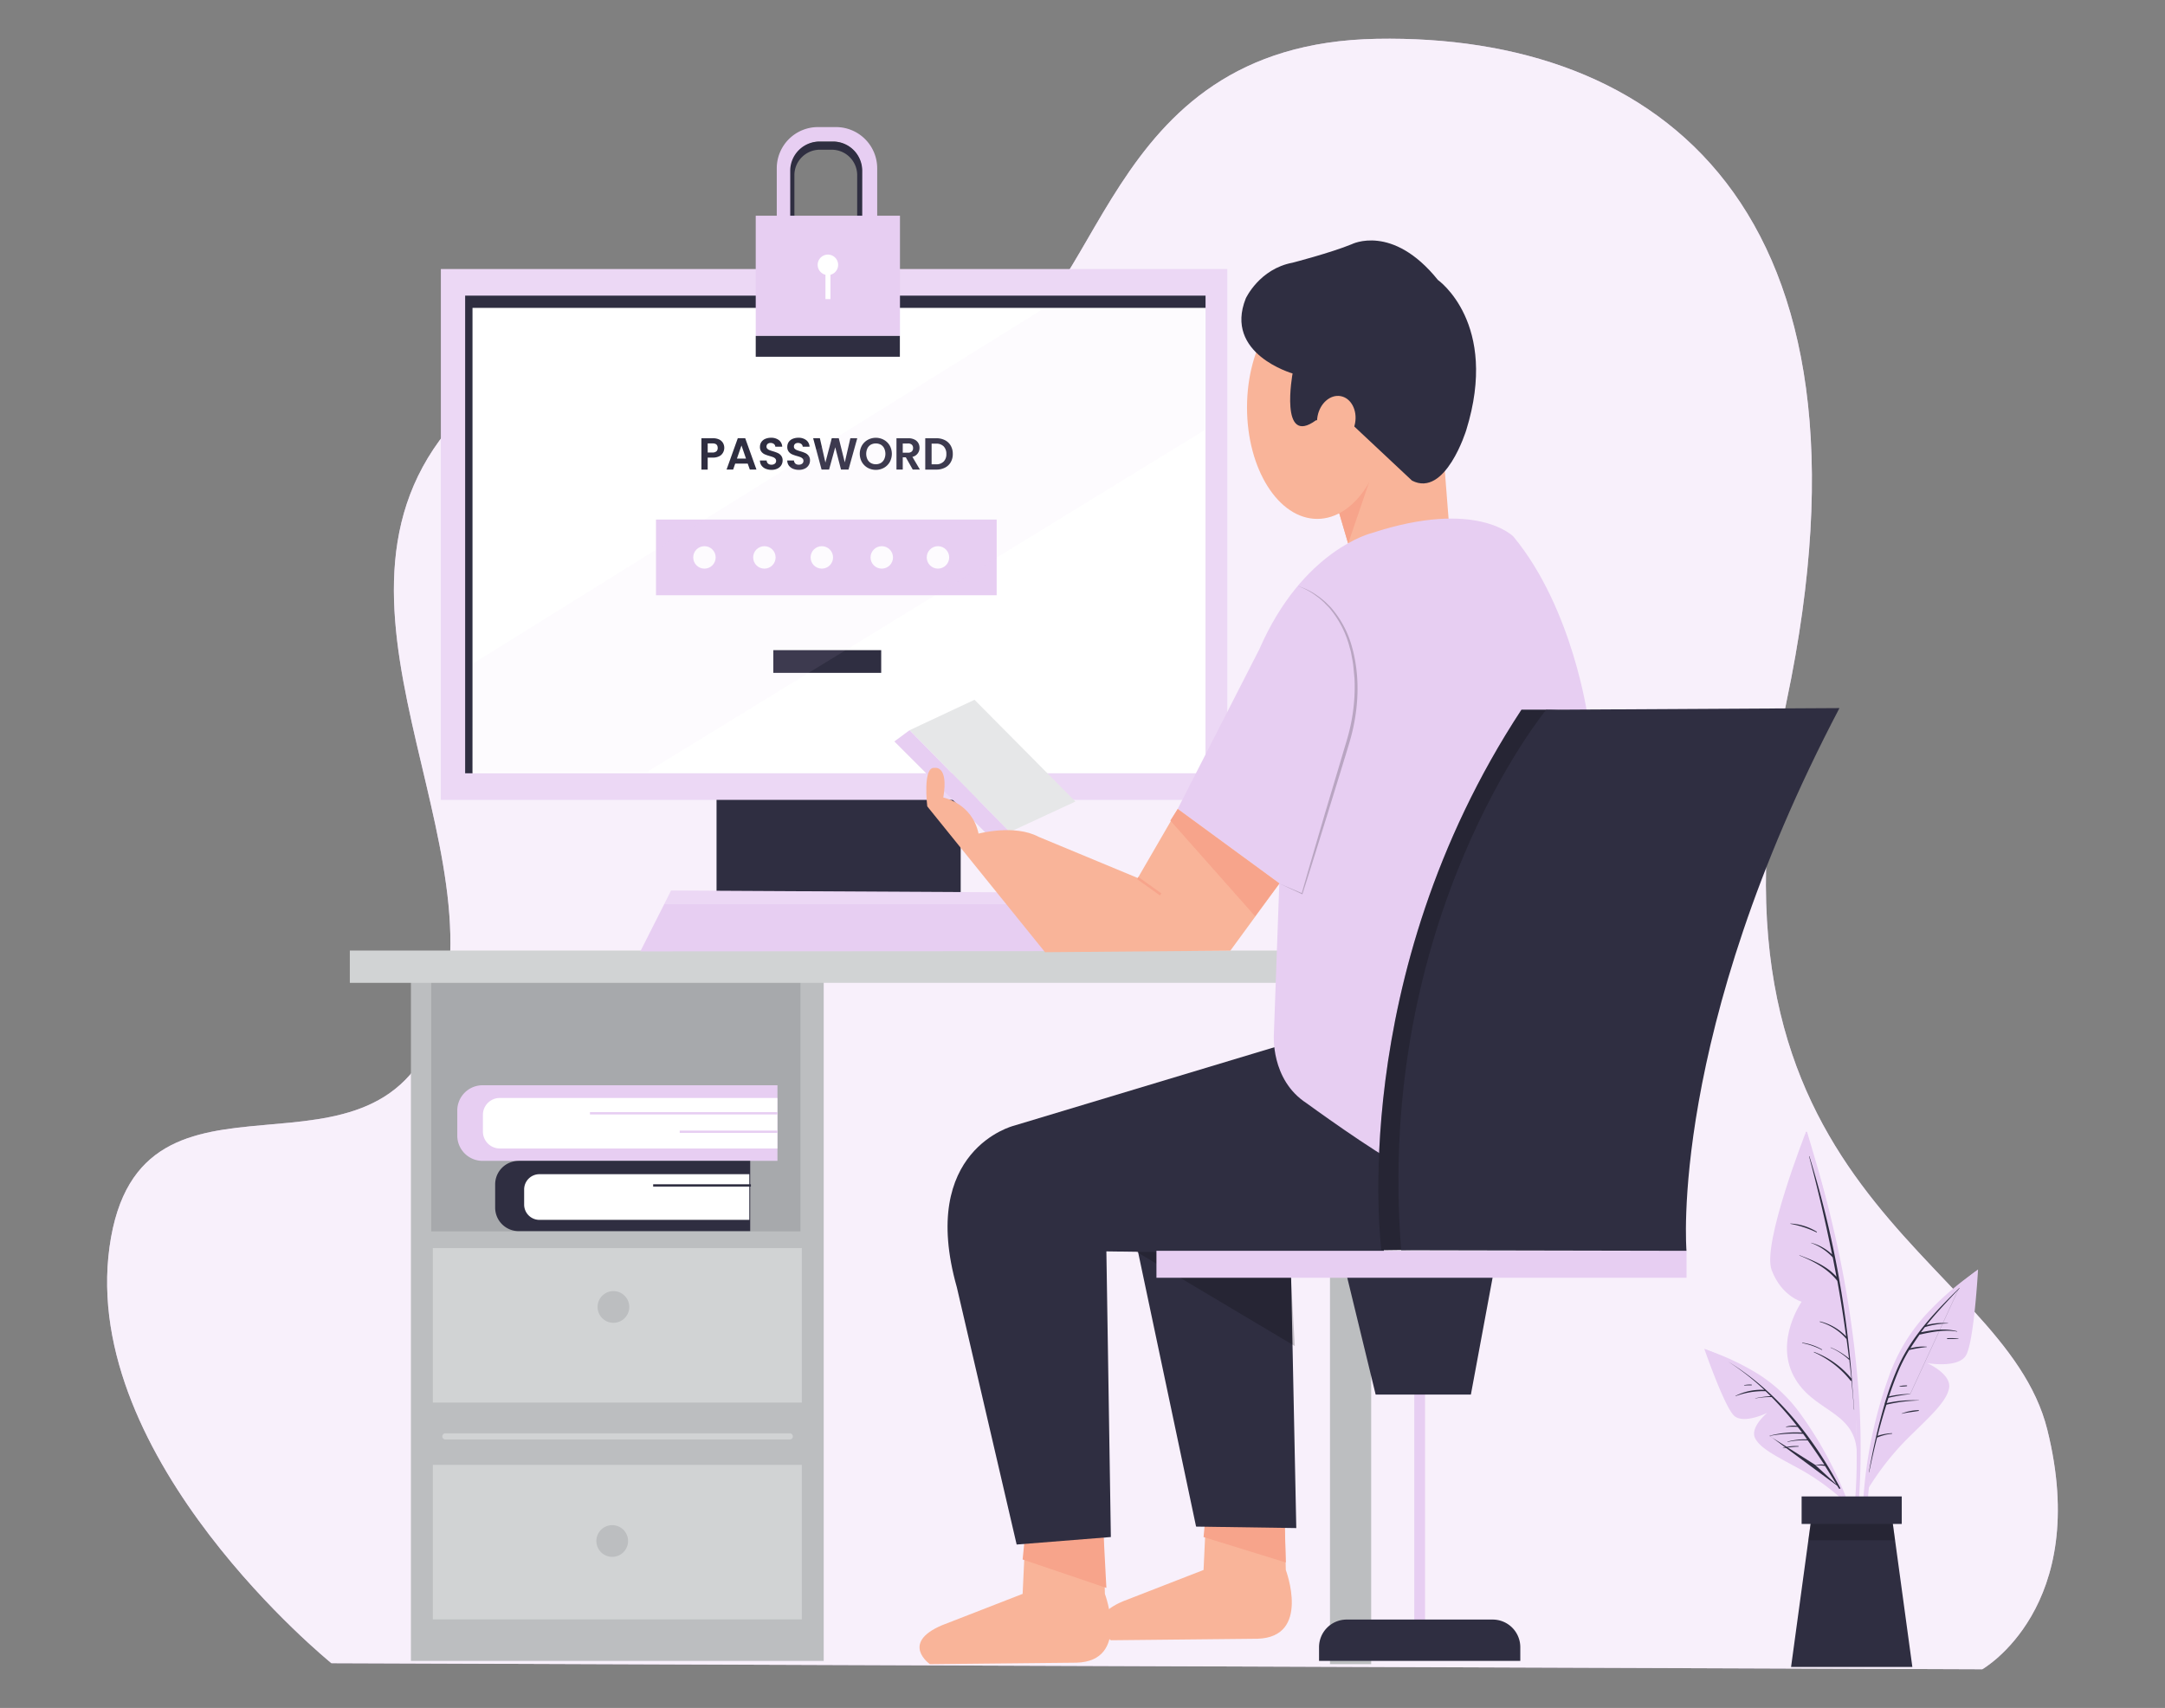 <svg id="a20a5b85-5a9a-43aa-a66d-aa0615f0f864" data-name="Layer 1" xmlns="http://www.w3.org/2000/svg" width="865.76" height="682.89" viewBox="0 0 865.76 682.89"><rect x="0" y="0" width="865.76" height="682.89" fill="#808080" stroke="none"/><path d="M132.53,665S32,583.79,43.8,498.55s108.44-14.21,132.1-91.33S112.35,229.33,191.45,159s152.05-3.4,201.35-17.61S438.15,17.55,550.54,15.52s205.56,67,163.9,264.86S801,500.58,818.69,571.61s-26,95.81-26,95.81Z" fill="#E7CEF2"/><path d="M132.53,665S32,583.79,43.8,498.55s108.44-14.21,132.1-91.33S112.35,229.33,191.45,159s152.05-3.4,201.35-17.61S438.15,17.55,550.54,15.52s205.56,67,163.9,264.86S801,500.58,818.69,571.61s-26,95.81-26,95.81Z" fill="#fff" opacity="0.7"/><rect x="531.85" y="395.97" width="16.47" height="269.41" fill="#bcbec0"/><rect x="164.33" y="391.13" width="165.06" height="272.95" fill="#bcbec0"/><rect x="173.09" y="585.7" width="147.54" height="61.78" fill="#d1d3d4"/><rect x="173.09" y="499.02" width="147.54" height="61.78" fill="#d1d3d4"/><path d="M315.72,575.54H178a1.23,1.23,0,0,1,0-2.45H315.72a1.23,1.23,0,1,1,0,2.45Z" fill="#d1d3d4"/><circle cx="245.3" cy="522.56" r="6.34" fill="#bcbec0"/><circle cx="244.82" cy="616.14" r="6.34" fill="#bcbec0"/><rect x="172.44" y="392.47" width="147.65" height="99.86" fill="#a7a9ac"/><path d="M193,433.92H310.9a0,0,0,0,1,0,0v30.23a0,0,0,0,1,0,0H193A10.11,10.11,0,0,1,182.86,454V444A10.11,10.11,0,0,1,193,433.92Z" fill="#E7CEF2"/><path d="M199.86,439h111a0,0,0,0,1,0,0v20.19a0,0,0,0,1,0,0h-111a6.75,6.75,0,0,1-6.75-6.75v-6.69A6.75,6.75,0,0,1,199.86,439Z" fill="#fff"/><rect x="235.92" y="444.67" width="74.98" height="0.92" fill="#E7CEF2"/><rect x="271.81" y="452.04" width="39.09" height="0.92" fill="#E7CEF2"/><path d="M207.37,464.15H300a0,0,0,0,1,0,0v28.09a0,0,0,0,1,0,0h-92.6a9.39,9.39,0,0,1-9.39-9.39v-9.3a9.39,9.39,0,0,1,9.39-9.39Z" fill="#2f2e41"/><path d="M215.71,469.48h83.93a0,0,0,0,1,0,0v18.26a0,0,0,0,1,0,0H215.71a6.11,6.11,0,0,1-6.11-6.11v-6.05A6.11,6.11,0,0,1,215.71,469.48Z" fill="#fff"/><rect x="286.54" y="313.69" width="97.63" height="47.68" fill="#2f2e41"/><path d="M334.31,50.81H327.1a16.48,16.48,0,0,0-16.48,16.48v27.3h40.16V67.29A16.48,16.48,0,0,0,334.31,50.81Zm10.32,41.61H316.41V68.18A11.58,11.58,0,0,1,328,56.6h5.06a11.58,11.58,0,0,1,11.58,11.58Z" fill="#E7CEF2"/><path d="M344.8,68.18A11.69,11.69,0,0,0,333,56.6h-5.16A11.69,11.69,0,0,0,316,68.18V92.42h1.67V70A10.19,10.19,0,0,1,328,59.86h4.5A10.18,10.18,0,0,1,342.78,70V92.42h2Z" fill="#2f2e41"/><rect x="317.71" y="92.42" width="25.07" height="0.08" fill="#2f2e41"/><path d="M481.29,627.72l1.2-25.72,31.09.6.6,25.12s10.17,26.9-11.36,27.5l-58.6.6s-12-8.37,4.78-15.55Z" fill="#f9b499"/><path d="M408.94,637.28l1.2-25.71,31.09.6.6,25.11s10.16,26.91-11.36,27.51l-58.6.6s-12-8.38,4.78-15.55Z" fill="#f9b499"/><polygon points="442.43 634.89 408.94 623.53 410.14 611.57 441.23 612.17 442.43 634.89" fill="#f7a48b"/><polygon points="481.29 614.56 514.18 624.73 513.58 602.6 482.49 602 481.29 614.56" fill="#f7a48b"/><rect x="565.55" y="552.56" width="4.31" height="97" fill="#E7CEF2"/><polygon points="588.19 557.59 550.11 557.59 537.89 507.3 597.53 507.3 588.19 557.59" fill="#2f2e41"/><polygon points="478.3 610.38 453.79 494.37 515.97 494.37 518.37 610.97 478.3 610.38" fill="#2f2e41"/><polygon points="517.77 538.19 453.82 500.11 515.62 500.11 517.77 538.19" opacity="0.2"/><path d="M406.55,617.55l37.67-3-1.79-114.21,110.92,1.5.89-45.15-43.65-38.27L405.35,450.12s-38.27,9.57-22.72,64.58Z" fill="#2f2e41"/><rect x="139.89" y="380.06" width="467.52" height="12.91" fill="#d1d3d4"/><polygon points="577.46 184.32 579.43 209.44 539.54 218.79 534.62 202.05 554.32 164.62 577.46 184.32" fill="#f9b499"/><polygon points="539.11 217.31 534.62 202.05 548.23 190.65 539.11 217.31" fill="#f7a48b"/><rect x="185.95" y="121.35" width="296.14" height="191" fill="#fff"/><polygon points="188.95 313.14 188.95 123.1 484.84 123.1 484.84 110.72 180.91 110.72 180.91 314.38 188.95 313.14" fill="#2f2e41"/><path d="M176.3,107.58V319.8H490.77V107.58ZM482.09,309.19H186v-191H482.09Z" fill="#E7CEF2"/><path d="M176.3,107.58V319.8H490.77V107.58ZM482.09,309.19H186v-191H482.09Z" fill="#fff" opacity="0.2"/><rect x="302.21" y="86.25" width="57.68" height="48.06" fill="#E7CEF2"/><rect x="302.21" y="134.31" width="57.64" height="8.33" fill="#2f2e41"/><path d="M335.16,105.86a4.09,4.09,0,1,0-5.07,4v9.72h2v-9.72A4.07,4.07,0,0,0,335.16,105.86Z" fill="#fff"/><rect x="262.32" y="207.73" width="136.23" height="30.27" fill="#E7CEF2"/><rect x="309.24" y="259.95" width="43.14" height="9.08" fill="#2f2e41"/><polygon points="427.31 380.29 256.06 380.4 265.61 361.53 268.37 356.07 411.15 356.83 414.39 361.53 427.31 380.29" fill="#E7CEF2"/><polygon points="414.39 361.53 265.61 361.53 268.37 356.07 411.15 356.83 414.39 361.53" fill="#fff" opacity="0.2"/><path d="M470.93,323.47l40.65,29.77-2.17,60.26s-1.46,18.15,13.06,27.59c0,0,26.87,19.6,38.48,25.41L635,287.17s-5.81-43.56-29.77-72.6c0,0-14.52-15.25-56.63-1.45,0,0-27.59,6.53-45,46.46Z" fill="#E7CEF2"/><polygon points="363.73 291.96 403.78 332.66 430.06 320.48 389.69 279.79 363.73 291.96" fill="#e6e7e8"/><polygon points="357.64 296.45 363.73 291.96 403.78 332.66 397.7 336.5 357.64 296.45" fill="#E7CEF2"/><path d="M518.82,234.29a25.6,25.6,0,0,1,7.65,3.63c.57.42,1.18.79,1.72,1.25l1.64,1.36c.54.47,1,1,1.53,1.49l.76.76c.24.26.46.54.69.81a39.78,39.78,0,0,1,7.83,15.06c3.1,11,2.78,22.77.16,33.83-.65,2.78-1.5,5.5-2.32,8.19L536,308.78l-5,16.23c-3.36,10.8-6.68,21.6-10.14,32.37l-.06.2-.18-.09-9.09-4.25,9.23,3.93-.24.11c3.08-10.88,6.3-21.72,9.47-32.58l4.86-16.25,2.42-8.13c.8-2.72,1.66-5.39,2.32-8.12a74.36,74.36,0,0,0,2.14-16.66c0-1.4,0-2.81-.08-4.21l-.39-4.19a34.34,34.34,0,0,0-.62-4.15l-.37-2.07c-.13-.69-.36-1.35-.54-2a39.46,39.46,0,0,0-7.4-14.94c-.22-.27-.43-.56-.65-.82l-.73-.77c-.49-.5-1-1-1.46-1.51l-1.58-1.4c-.52-.47-1.11-.85-1.67-1.28A26.57,26.57,0,0,0,518.82,234.29Z" opacity="0.2"/><rect x="462.45" y="500.11" width="211.97" height="10.78" fill="#E7CEF2"/><path d="M538.52,647.55H596.9a11.05,11.05,0,0,1,11.05,11.05v5.47a0,0,0,0,1,0,0H527.47a0,0,0,0,1,0,0v-5.47A11.05,11.05,0,0,1,538.52,647.55Z" fill="#2f2e41"/><path d="M552.41,499.88s-14.49-108.71,56-216.11h9.88l19.76.66L602.49,499.22Z" fill="#2f2e41"/><path d="M552.41,499.88s-14.49-108.71,56-216.11h9.88l19.76.66L602.49,499.22Z" opacity="0.2"/><ellipse cx="526.74" cy="162.9" rx="28.07" ry="44.57" fill="#f9b499"/><path d="M541,170l23.64,22.16C578,199.09,586.33,172,586.33,172,599.62,129.16,575,111.93,575,111.93c-18.22-22.65-34.47-14.28-34.47-14.28-8.38,3.44-23.64,7.38-23.64,7.38-13.3,2.47-18.72,14.29-18.72,14.29-8.86,22.16,18.72,30,18.72,30s-5.42,29.54,9.36,18.71l8.12-.25Z" fill="#2f2e41"/><ellipse cx="534.37" cy="167.82" rx="9.6" ry="7.63" transform="translate(270.43 661.84) rotate(-79.32)" fill="#f9b499"/><circle cx="281.7" cy="222.87" r="4.49" fill="#fff"/><circle cx="305.67" cy="222.87" r="4.49" fill="#fff"/><circle cx="328.64" cy="222.87" r="4.49" fill="#fff"/><circle cx="352.61" cy="222.87" r="4.49" fill="#fff"/><circle cx="375.08" cy="222.87" r="4.49" fill="#fff"/><path d="M289.11,181a3.48,3.48,0,0,1-1.49,1.42,5.42,5.42,0,0,1-2.56.54H283v4.81h-2.51V175.22h4.61a5.65,5.65,0,0,1,2.48.5,3.56,3.56,0,0,1,1.53,1.38,3.92,3.92,0,0,1,.52,2A3.87,3.87,0,0,1,289.11,181Zm-2.61-.55a1.75,1.75,0,0,0,.5-1.33q0-1.83-2-1.83h-2v3.64h2A2.17,2.17,0,0,0,286.5,180.43Z" fill="#2f2e41"/><path d="M299,185.36h-5l-.82,2.39h-2.64l4.5-12.55H298l4.5,12.55h-2.65Zm-.68-2-1.81-5.24-1.82,5.24Z" fill="#2f2e41"/><path d="M306.17,187.42a3.91,3.91,0,0,1-1.66-1.29,3.43,3.43,0,0,1-.62-2h2.69a1.76,1.76,0,0,0,.54,1.22,2,2,0,0,0,1.36.45,2.07,2.07,0,0,0,1.38-.42,1.37,1.37,0,0,0,.5-1.11,1.25,1.25,0,0,0-.34-.91,2.36,2.36,0,0,0-.85-.57,13.84,13.84,0,0,0-1.41-.46,14.57,14.57,0,0,1-2-.7,3.52,3.52,0,0,1-1.31-1.06,3,3,0,0,1-.55-1.9,3.43,3.43,0,0,1,.56-1.94,3.57,3.57,0,0,1,1.56-1.26,5.75,5.75,0,0,1,2.3-.44,5,5,0,0,1,3.15.94,3.51,3.51,0,0,1,1.33,2.63h-2.76a1.48,1.48,0,0,0-.55-1.07,2.06,2.06,0,0,0-1.35-.42,1.76,1.76,0,0,0-1.18.38,1.37,1.37,0,0,0-.44,1.09,1.14,1.14,0,0,0,.33.84,2.59,2.59,0,0,0,.83.54c.33.13.79.29,1.39.47a14.5,14.5,0,0,1,2,.72,3.54,3.54,0,0,1,1.33,1.08,3,3,0,0,1,.56,1.88,3.64,3.64,0,0,1-.52,1.87,3.72,3.72,0,0,1-1.53,1.37,5.23,5.23,0,0,1-2.39.51A6,6,0,0,1,306.17,187.42Z" fill="#2f2e41"/><path d="M317.1,187.42a3.91,3.91,0,0,1-1.66-1.29,3.51,3.51,0,0,1-.63-2h2.7a1.72,1.72,0,0,0,.54,1.22,1.94,1.94,0,0,0,1.36.45,2.11,2.11,0,0,0,1.38-.42,1.4,1.4,0,0,0,.5-1.11,1.25,1.25,0,0,0-.34-.91,2.44,2.44,0,0,0-.85-.57,13.84,13.84,0,0,0-1.41-.46,14.57,14.57,0,0,1-2-.7,3.52,3.52,0,0,1-1.31-1.06,3,3,0,0,1-.55-1.9,3.43,3.43,0,0,1,.56-1.94,3.57,3.57,0,0,1,1.56-1.26,5.7,5.7,0,0,1,2.29-.44,4.94,4.94,0,0,1,3.15.94,3.49,3.49,0,0,1,1.34,2.63H321a1.48,1.48,0,0,0-.55-1.07,2.07,2.07,0,0,0-1.36-.42,1.73,1.73,0,0,0-1.17.38,1.37,1.37,0,0,0-.44,1.09,1.14,1.14,0,0,0,.33.84,2.59,2.59,0,0,0,.83.54c.33.13.79.29,1.39.47a14.5,14.5,0,0,1,2,.72,3.61,3.61,0,0,1,1.33,1.08,3,3,0,0,1,.55,1.88,3.54,3.54,0,0,1-.52,1.87,3.63,3.63,0,0,1-1.52,1.37,5.23,5.23,0,0,1-2.39.51A6,6,0,0,1,317.1,187.42Z" fill="#2f2e41"/><path d="M342.81,175.22l-3.5,12.53h-3L334,178.83l-2.46,8.92h-3l-3.37-12.54h2.69l2.21,9.73,2.55-9.73h2.8l2.4,9.67,2.23-9.67Z" fill="#2f2e41"/><path d="M347,187.05a6.17,6.17,0,0,1-2.33-2.29,6.78,6.78,0,0,1,0-6.61,6.15,6.15,0,0,1,2.33-2.28,6.72,6.72,0,0,1,6.47,0,6.12,6.12,0,0,1,2.32,2.28,6.85,6.85,0,0,1,0,6.61,6.17,6.17,0,0,1-2.33,2.29,6.77,6.77,0,0,1-6.46,0Zm5.23-1.93a3.54,3.54,0,0,0,1.34-1.47,5.18,5.18,0,0,0,0-4.4,3.49,3.49,0,0,0-1.34-1.45,4.25,4.25,0,0,0-4,0,3.44,3.44,0,0,0-1.35,1.45,5.18,5.18,0,0,0,0,4.4,3.5,3.5,0,0,0,1.35,1.47,4.18,4.18,0,0,0,4,0Z" fill="#2f2e41"/><path d="M365,187.75l-2.77-4.89H361v4.89h-2.51V175.22h4.7a5.47,5.47,0,0,1,2.47.51,3.53,3.53,0,0,1,1.54,1.38,3.78,3.78,0,0,1,.51,1.95,3.64,3.64,0,0,1-2.85,3.61l3,5.08ZM361,181h2.1a2.07,2.07,0,0,0,1.52-.49,1.83,1.83,0,0,0,.51-1.38,1.72,1.72,0,0,0-.51-1.33,2.12,2.12,0,0,0-1.52-.48H361Z" fill="#2f2e41"/><path d="M377.88,176a5.51,5.51,0,0,1,2.31,2.2,6.48,6.48,0,0,1,.82,3.31,6.38,6.38,0,0,1-.82,3.29,5.47,5.47,0,0,1-2.31,2.18,7.43,7.43,0,0,1-3.47.78H370V175.22h4.38A7.55,7.55,0,0,1,377.88,176Zm-.51,8.54a4.12,4.12,0,0,0,1.07-3,4.24,4.24,0,0,0-1.07-3.06,4.1,4.1,0,0,0-3.05-1.1h-1.78v8.27h1.78A4.13,4.13,0,0,0,377.37,184.53Z" fill="#2f2e41"/><path d="M735.58,283.12c-68.53,130.45-61.17,217-61.17,217l-114.09-.23c-10.54-133.09,58-216.11,58-216.11Z" fill="#2f2e41"/><path d="M455,351.06l16-27.59,40.65,29.77L492,380.1l-74.1.62-47.1-58.31s-1.92-16,2.88-15.38c0,0,5.77-1.29,3.53,11.85,0,0,11.53,2.24,14.1,14.42,0,0,14.42-3.84,24,1.28Z" fill="#f9b499"/><line x1="454.95" y1="351.06" x2="464.13" y2="357.61" fill="none" stroke="#f7a48b" stroke-miterlimit="10"/><polygon points="468 328.08 501.88 366.32 511.58 353.24 470.93 323.47 468 328.08" fill="#f7a48b"/><rect x="261.19" y="473.51" width="39.09" height="0.92" fill="#2f2e41"/><polygon points="189.32 265.2 416.52 123.89 481.94 123.39 481.94 171.83 258.73 308.65 188.82 308.65 189.32 265.2" fill="#E7CEF2" opacity="0.08"/><path d="M743.81,591.36a317.14,317.14,0,0,0-.46-33.35,423.94,423.94,0,0,0-10.45-67.95c-2.91-12.58-6.5-24.94-10.24-37.32-.11-.37-.71-.27-.6.12,11.55,43.54,21,88.46,20.39,133.71-.18,12.67-1.65,25.1-2.85,37.68,0,.34.51.47.6.14C742.58,613.65,743.35,602.37,743.81,591.36Z" fill="#E7CEF2"/><path d="M722.06,452.9s-17.52,44.45-13.6,54.9,12,12.68,12,12.68-10.71,15.3-3.22,29.65,24.07,13.66,25.28,29.94C742.47,580.07,743.4,512,722.06,452.9Z" fill="#E7CEF2"/><path d="M740.57,552a.45.45,0,0,0,0-.23,406.94,406.94,0,0,0-17-89.43c0-.08-.17-.06-.14,0,3.46,13,6.56,26.08,9.19,39.22a19.32,19.32,0,0,0-8.35-4.66c-.06,0-.1.07,0,.09a22.15,22.15,0,0,1,8.63,5.77c.51,2.58,1,5.15,1.49,7.73-3.92-4.37-9.34-6.54-14.78-8.61-.07,0-.11.1,0,.12,5.66,2.3,11.29,5.27,15.12,10.15q2,11.07,3.52,22.2a21.22,21.22,0,0,0-10.44-6c-.12,0-.19.16-.07.19a22.12,22.12,0,0,1,10.59,6.78h.07c.35,2.61.68,5.24,1,7.85a27.19,27.19,0,0,0-7.32-4.42c-.07,0-.11.09,0,.12a24.86,24.86,0,0,1,7.33,4.82h.1c.29,2.48.59,5,.84,7.48a35.51,35.51,0,0,0-14.86-10.61.09.09,0,0,0-.12.14.05.05,0,0,0,0,0A38.74,38.74,0,0,1,740,552a.36.36,0,0,0,.38.12c.37,3.81.72,7.65,1,11.49h.09C741.16,559.83,740.85,555.9,740.57,552Z" fill="#2f2e41"/><path d="M726.5,492.48A22,22,0,0,0,716,489.21c-.09,0-.1.12,0,.13a41.55,41.55,0,0,1,10.4,3.4C726.52,492.81,726.63,492.58,726.5,492.48Z" fill="#2f2e41"/><path d="M728.62,539.56a22,22,0,0,0-7.9-2.71c-.1,0-.1.13,0,.16a28.89,28.89,0,0,1,7.81,2.73C728.63,539.8,728.72,539.62,728.62,539.56Z" fill="#2f2e41"/><path d="M789.85,508.52a119.69,119.69,0,0,0-20.28,17.72,73.06,73.06,0,0,0-14.21,24.08A180.15,180.15,0,0,0,744.77,608a140.24,140.24,0,0,0,3.12,32.5.31.31,0,0,0,.41.17.3.3,0,0,0,.19-.29,182,182,0,0,1,.33-56.68c3-18.39,7.73-38.39,19.42-53.34,6.37-8.14,14.3-14.55,22.15-21.16A.43.43,0,0,0,789.85,508.52Z" fill="#E7CEF2"/><path d="M747.35,594.75a108.46,108.46,0,0,1,14.77-18.89c8.77-8.76,16.15-15,17.28-20.77S770.62,545,770.62,545s12.13,2.18,15.45-2.91S791,507.56,791,507.56s-22.07,15.77-32.34,37.82S747.35,594.75,747.35,594.75Z" fill="#E7CEF2"/><path d="M783.36,515.13c-9.28,9.11-18.63,18.83-24.08,30.81a120.08,120.08,0,0,0-4.82,12.7h0c-.28.87-.56,1.73-.83,2.61a.38.38,0,0,0,0,.15,250.73,250.73,0,0,0-6.27,27.22c0,.06.09.09.1,0,.95-4.6,2-9.25,3.16-13.87h.14a19.29,19.29,0,0,1,5.79-1.48c.13,0,.12-.24,0-.23a21.46,21.46,0,0,0-5.73,1.05c1.07-4.18,2.24-8.35,3.54-12.45a62.29,62.29,0,0,1,13-1.68v-.06A49.12,49.12,0,0,0,754.48,561c.23-.7.45-1.4.7-2.11a67.24,67.24,0,0,1,8.7-1.47m0-.09a42,42,0,0,0-8.52,1c1.2-3.55,2.5-7.05,3.93-10.46a64.38,64.38,0,0,1,4.17-8.09,54.39,54.39,0,0,1,7.07-1.21v-.12a19.08,19.08,0,0,0-6.6.65c1.2-1.86,2.41-3.7,3.68-5.47h0c4.95-1.1,10-2.12,15-1.21a.08.08,0,0,0,0-.15c-4.82-1.27-9.63-.53-14.45.42.52-.7,1.06-1.39,1.6-2.07a32.49,32.49,0,0,1,9.24-1.46.05.05,0,1,0,0-.1,24.39,24.39,0,0,0-8.63.76c4.1-5.08,8.61-9.85,13.08-14.57.25-.22.1-.36-.12-.14Z" fill="#2f2e41"/><path d="M783.11,535.22a20.13,20.13,0,0,0-4.39-.15c-.18,0-.16.31,0,.31,1.46,0,2.91-.06,4.36,0A.08.08,0,1,0,783.11,535.22Z" fill="#2f2e41"/><path d="M767.23,563.82a19.7,19.7,0,0,0-6.79,1.36v.09c2.25-.54,4.52-.75,6.79-1.13a.16.16,0,0,0,.11-.21A.15.15,0,0,0,767.23,563.82Z" fill="#2f2e41"/><path d="M762.52,553.93a13.91,13.91,0,0,0-2.88.27c-.09,0-.09.17,0,.17a14.8,14.8,0,0,0,2.9-.14.16.16,0,0,0,.1-.2A.17.17,0,0,0,762.52,553.93Z" fill="#2f2e41"/><path d="M682.69,539.8a100.58,100.58,0,0,1,20.46,9.63,61.13,61.13,0,0,1,17.08,16.23,151.42,151.42,0,0,1,21.89,44.21,118.24,118.24,0,0,1,5,27,.27.27,0,0,1-.32.21.26.26,0,0,1-.2-.21,153.18,153.18,0,0,0-13.36-45.74c-6.69-14.19-15.14-29.3-28-38.69-7-5.11-14.94-8.42-22.82-12C682,540.24,682.28,539.65,682.69,539.8Z" fill="#E7CEF2"/><path d="M737,599.78a91.08,91.08,0,0,0-16.33-11.87c-9.11-5.07-16.53-8.43-18.79-12.82s4.82-10.18,4.82-10.18-9.31,4.57-13.17,1.21-12-26.84-12-26.84,21.49,7.65,34.91,23.14S737,599.78,737,599.78Z" fill="#E7CEF2"/><path d="M735.9,594.94c-10.75-20.18-25.09-38.43-44.75-50.48h0a99.57,99.57,0,0,1,14.38,11.25A22.86,22.86,0,0,0,694,558.12c-.08,0,0,.15,0,.12a31.76,31.76,0,0,1,11.89-2,.17.17,0,0,0,.14,0c.7.66,1.38,1.34,2.07,2a36.71,36.71,0,0,0-6.18.82c-.06,0,0,.1,0,.09a31.77,31.77,0,0,1,6.53-.55,138.26,138.26,0,0,1,10.13,11.51,10.51,10.51,0,0,0-4.32.32.08.08,0,0,0-.08.08.09.09,0,0,0,.08.09,22.92,22.92,0,0,1,4.61-.07c.59.75,1.21,1.5,1.76,2.26a41.8,41.8,0,0,0-13,1.26m0,.1a52.84,52.84,0,0,1,13.4-.87c.54.72,1.07,1.48,1.6,2.21a27.47,27.47,0,0,0-7.76.9.08.08,0,0,0-.08.07.08.08,0,0,0,.08.07h0a30.07,30.07,0,0,1,8-.63q3.46,4.82,6.66,9.74a7.56,7.56,0,0,0-3.41.21m0,.1a14.17,14.17,0,0,1,3.68.18c1.91,3,3.76,6,5.54,9,.31.27.72.07.59-.19Z" fill="#2f2e41"/><path d="M719.18,578.2a16.77,16.77,0,0,0-6.25.76v.1a46.19,46.19,0,0,1,6.21-.64C719.3,578.41,719.32,578.22,719.18,578.2Z" fill="#2f2e41"/><path d="M700.43,553.61a10.6,10.6,0,0,0-2.92.2.09.09,0,0,0-.09.09.09.09,0,0,0,.09.08c1-.1,1.89-.06,2.83-.08a.16.16,0,0,0,.19-.1A.15.15,0,0,0,700.43,553.61Z" fill="#2f2e41"/><polygon points="764.73 666.49 716.23 666.49 723.14 615.83 724.91 602.84 756.05 602.84 757.82 615.83 764.73 666.49" fill="#2f2e41"/><polygon points="757.82 615.83 723.14 615.83 724.91 602.84 756.05 602.84 757.82 615.83" opacity="0.2"/><rect x="720.45" y="598.32" width="40.04" height="11" fill="#2f2e41"/></svg>